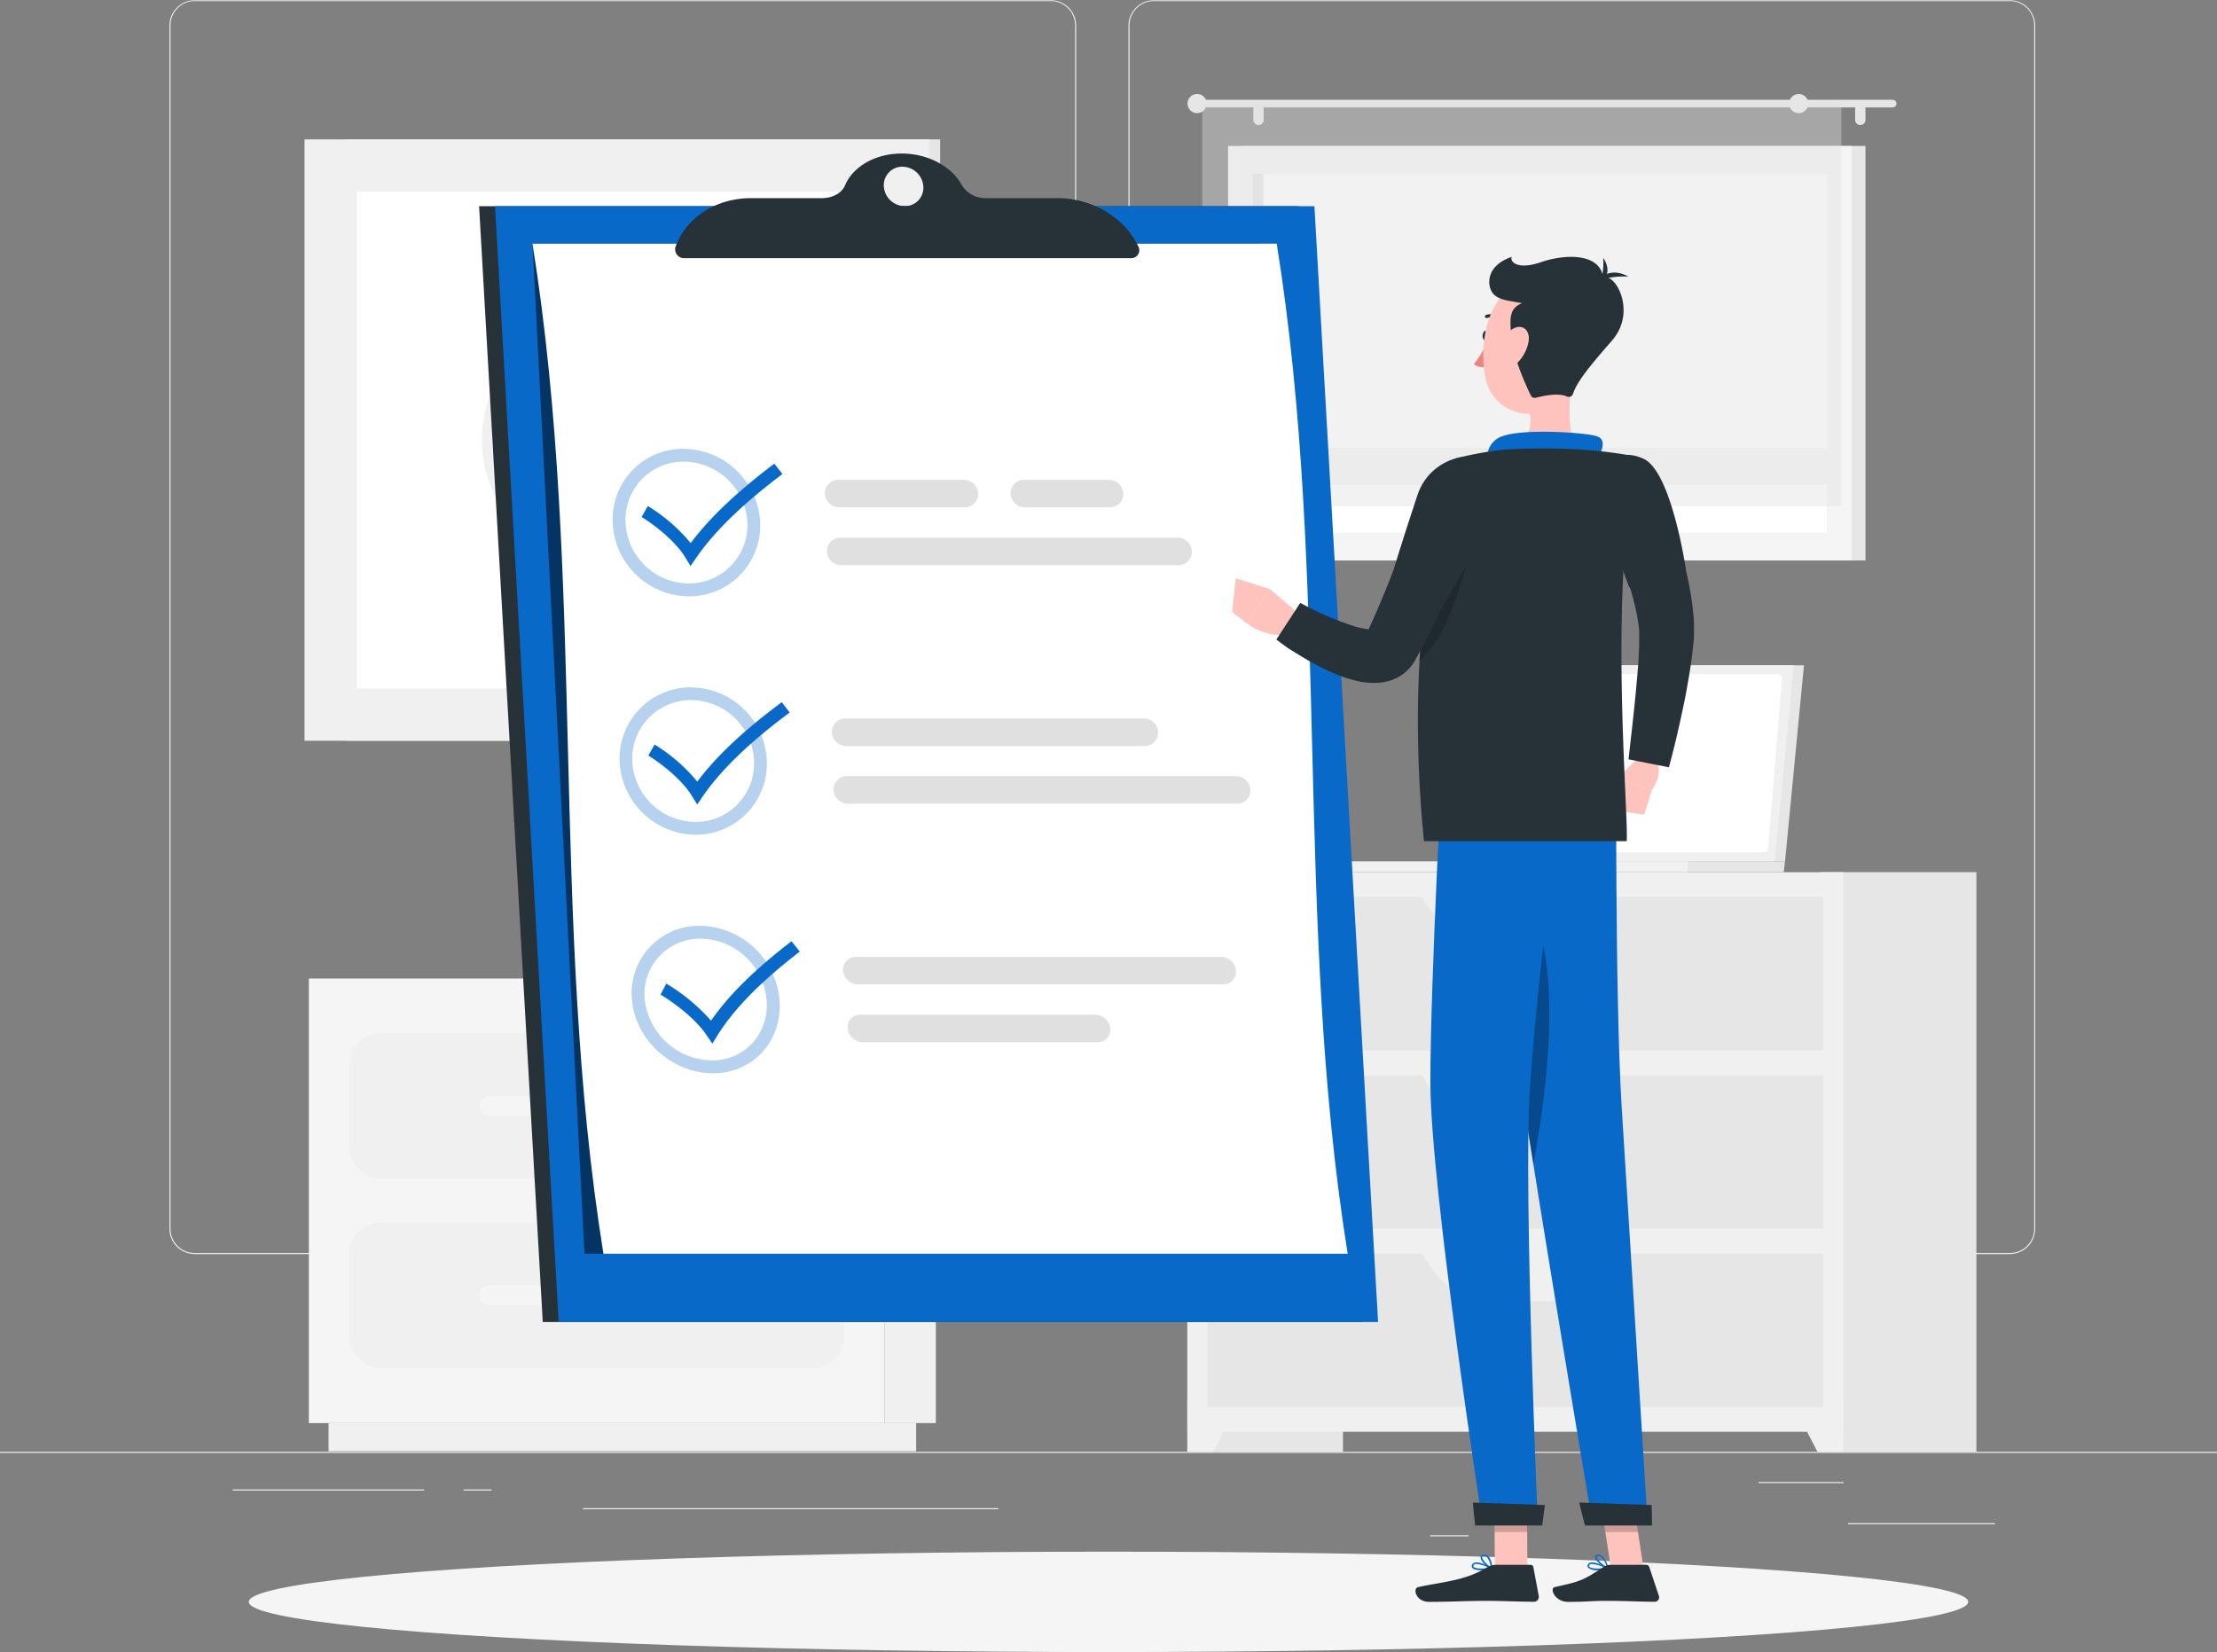 <svg xmlns="http://www.w3.org/2000/svg" viewBox="0 0 500 372.61"><rect x="0" y="0" width="500" height="372.61" fill="#808080" stroke="none"/><defs><style>.cls-1{fill:#ebebeb;}.cls-2{fill:#e6e6e6;}.cls-3{fill:#f0f0f0;}.cls-4{fill:#fff;}.cls-5{fill:#f5f5f5;}.cls-11,.cls-6{fill:#e0e0e0;}.cls-6{opacity:0.4;}.cls-7{fill:#263238;}.cls-8{fill:#0969c9;}.cls-9{opacity:0.5;}.cls-10,.cls-15{opacity:0.3;}.cls-12{fill:#ffc3bd;}.cls-13{opacity:0.2;}.cls-14{fill:#ed847e;}</style></defs><g id="Background_Complete" data-name="Background Complete"><rect class="cls-1" y="327.45" width="500" height="0.25"/><rect class="cls-1" x="416.78" y="343.54" width="33.12" height="0.25"/><rect class="cls-1" x="322.53" y="346.26" width="8.69" height="0.25"/><rect class="cls-1" x="396.59" y="334.26" width="19.19" height="0.25"/><rect class="cls-1" x="52.46" y="335.94" width="43.19" height="0.25"/><rect class="cls-1" x="104.56" y="335.94" width="6.33" height="0.25"/><rect class="cls-1" x="131.47" y="340.16" width="93.68" height="0.25"/><path class="cls-1" d="M237,337.8H43.91a5.71,5.71,0,0,1-5.7-5.71V60.66A5.71,5.71,0,0,1,43.91,55H237a5.71,5.71,0,0,1,5.71,5.71V332.09A5.71,5.71,0,0,1,237,337.8ZM43.91,55.2a5.46,5.46,0,0,0-5.45,5.46V332.09a5.46,5.46,0,0,0,5.45,5.46H237a5.47,5.47,0,0,0,5.46-5.46V60.66A5.47,5.47,0,0,0,237,55.2Z" transform="translate(0 -54.95)"/><path class="cls-1" d="M453.31,337.8H260.21a5.72,5.72,0,0,1-5.71-5.71V60.66A5.72,5.72,0,0,1,260.21,55h193.1A5.71,5.71,0,0,1,459,60.66V332.09A5.71,5.71,0,0,1,453.31,337.8ZM260.21,55.2a5.47,5.47,0,0,0-5.46,5.46V332.09a5.47,5.47,0,0,0,5.46,5.46h193.1a5.47,5.47,0,0,0,5.46-5.46V60.66a5.47,5.47,0,0,0-5.46-5.46Z" transform="translate(0 -54.95)"/><rect class="cls-2" x="267.78" y="251.67" width="35.1" height="130.73" transform="translate(570.66 579.11) rotate(180)"/><polygon class="cls-3" points="273.62 327.45 267.78 327.45 267.78 315.68 279.75 315.68 273.62 327.45"/><rect class="cls-2" x="410.64" y="251.67" width="35.1" height="130.73" transform="translate(856.38 579.11) rotate(180)"/><rect class="cls-3" x="267.78" y="251.67" width="147.96" height="126.21" transform="translate(683.52 574.6) rotate(180)"/><rect class="cls-2" x="272.31" y="257.26" width="138.89" height="34.61" transform="translate(683.52 494.18) rotate(180)"/><path class="cls-3" d="M335.2,268h13.12c5.7,0,11.15-4.27,15.07-11.81H320.13C324.05,263.75,329.5,268,335.2,268Z" transform="translate(0 -54.95)"/><polygon class="cls-3" points="409.9 327.45 415.74 327.45 415.74 315.68 403.77 315.68 409.9 327.45"/><rect class="cls-2" x="272.31" y="297.47" width="138.89" height="34.61" transform="translate(683.52 574.6) rotate(180)"/><path class="cls-3" d="M335.2,308.22h13.12c5.7,0,11.15-4.27,15.07-11.81H320.13C324.05,304,329.5,308.22,335.2,308.22Z" transform="translate(0 -54.95)"/><rect class="cls-2" x="272.31" y="337.67" width="138.89" height="34.61" transform="translate(683.52 655.01) rotate(180)"/><path class="cls-3" d="M335.2,348.43h13.12c5.7,0,11.15-4.27,15.07-11.81H320.13C324.05,344.16,329.5,348.43,335.2,348.43Z" transform="translate(0 -54.95)"/><rect class="cls-2" x="78" y="86.38" width="134.04" height="135.63" transform="translate(290.03 253.45) rotate(180)"/><rect class="cls-3" x="68.69" y="86.38" width="140.88" height="135.63" transform="translate(278.25 253.45) rotate(180)"/><rect class="cls-4" x="83.11" y="95.56" width="112.03" height="117.27" transform="translate(293.33 -39.88) rotate(90)"/><path class="cls-3" d="M138.32,113,116.8,134.56a27.81,27.81,0,0,0,0,39.28l21.52,21.53a1.13,1.13,0,0,0,1.6,0l21.53-21.53a27.81,27.81,0,0,0,0-39.28L139.93,113A1.15,1.15,0,0,0,138.32,113Zm-19.92,59.2a25.54,25.54,0,0,1,0-36.07Zm41.45,0V136.17A25.54,25.54,0,0,1,159.85,172.24Z" transform="translate(0 -54.95)"/><polygon class="cls-2" points="406.85 150.05 331.96 150.05 327.69 194.27 402.58 194.27 406.85 150.05"/><polygon class="cls-2" points="402.58 194.27 402.28 196.71 327.38 196.71 327.69 194.27 402.58 194.27"/><polygon class="cls-3" points="404.55 150.05 329.66 150.05 325.38 194.27 400.27 194.27 404.55 150.05"/><path class="cls-4" d="M398.76,246.34,401.89,208a.94.94,0,0,0-.93-1H332.11a.94.94,0,0,0-.94.86L328,246.19a.94.94,0,0,0,.94,1h68.85A.93.93,0,0,0,398.76,246.34Z" transform="translate(0 -54.95)"/><polygon class="cls-3" points="380.76 194.27 380.46 196.71 297.99 196.71 298.29 194.27 380.76 194.27"/><rect class="cls-2" x="280.09" y="87.88" width="140.63" height="93.49" transform="translate(700.81 214.29) rotate(180)"/><rect class="cls-5" x="276.96" y="87.88" width="140.63" height="93.49" transform="translate(694.56 214.29) rotate(180)"/><rect class="cls-4" x="306.84" y="69.91" width="80.88" height="129.41" transform="translate(481.9 -267.61) rotate(90)"/><rect class="cls-2" x="243.31" y="133.44" width="80.88" height="2.36" transform="translate(418.37 -204.09) rotate(90)"/><rect class="cls-5" x="279.28" y="155.87" width="135.99" height="8.46" transform="translate(694.56 265.25) rotate(180)"/><path class="cls-2" d="M270.85,77.45h156a.87.87,0,0,1,.86.86h0a.86.86,0,0,1-.86.86h-156a.86.86,0,0,1-.87-.86h0A.87.87,0,0,1,270.85,77.45Z" transform="translate(0 -54.95)"/><path class="cls-2" d="M267.83,78.31A2.16,2.16,0,1,0,270,76.15,2.16,2.16,0,0,0,267.83,78.31Z" transform="translate(0 -54.95)"/><path class="cls-2" d="M419.55,83.15h0A1.17,1.17,0,0,0,420.72,82v-2.5a1.17,1.17,0,0,0-1.17-1.17h0a1.16,1.16,0,0,0-1.16,1.17V82A1.17,1.17,0,0,0,419.55,83.15Z" transform="translate(0 -54.95)"/><path class="cls-2" d="M283.87,83.15h0A1.18,1.18,0,0,0,285,82v-2.5a1.17,1.17,0,0,0-1.17-1.17h0a1.16,1.16,0,0,0-1.16,1.17V82A1.17,1.17,0,0,0,283.87,83.15Z" transform="translate(0 -54.95)"/><rect class="cls-6" x="271.12" y="78.31" width="144.15" height="90.83" transform="translate(686.4 192.5) rotate(180)"/><path class="cls-2" d="M403.51,78.31a2.16,2.16,0,1,0,2.16-2.16A2.16,2.16,0,0,0,403.51,78.31Z" transform="translate(0 -54.95)"/><rect class="cls-3" x="199.5" y="275.65" width="11.56" height="100.27" transform="translate(410.56 596.62) rotate(180)"/><rect class="cls-3" x="74.1" y="375.92" width="132.52" height="6.35" transform="translate(280.72 703.24) rotate(180)"/><rect class="cls-5" x="69.66" y="220.7" width="129.84" height="100.27"/><rect class="cls-3" x="78.75" y="233.04" width="111.66" height="32.88" rx="7.12"/><rect class="cls-3" x="78.75" y="275.74" width="111.66" height="32.88" rx="7.12"/><path class="cls-5" d="M110.39,306.69h48.38a2.26,2.26,0,0,0,2.26-2.25h0a2.27,2.27,0,0,0-2.26-2.26H110.39a2.27,2.27,0,0,0-2.26,2.26h0A2.26,2.26,0,0,0,110.39,306.69Z" transform="translate(0 -54.95)"/><path class="cls-5" d="M110.39,349.39h48.38a2.26,2.26,0,0,0,2.26-2.25h0a2.27,2.27,0,0,0-2.26-2.26H110.39a2.27,2.27,0,0,0-2.26,2.26h0A2.26,2.26,0,0,0,110.39,349.39Z" transform="translate(0 -54.95)"/></g><g id="Shadow"><ellipse id="_Path_" data-name="&lt;Path&gt;" class="cls-5" cx="250" cy="361.29" rx="193.89" ry="11.32"/></g><g id="Survey"><polygon class="cls-7" points="292.85 46.5 108.05 46.5 122.41 298.17 307.2 298.17 292.85 46.5"/><polygon class="cls-8" points="296.44 46.5 111.64 46.5 126 298.17 310.8 298.17 296.44 46.5"/><path class="cls-9" d="M283.71,109.91H120.09l11.73,227.81H299.69Z" transform="translate(0 -54.95)"/><path class="cls-4" d="M120.09,109.91c12.16,75.94,3.82,151.88,16,227.81H303.94c-12.16-75.93-3.82-151.87-16-227.81Z" transform="translate(0 -54.95)"/><g class="cls-10"><path class="cls-8" d="M154.22,159.07a14.47,14.47,0,0,1,14.34,13.77,13.16,13.16,0,0,1-13.26,13.7,14.35,14.35,0,0,1-14.21-13.77,13.2,13.2,0,0,1,3.62-9.69,13,13,0,0,1,9.51-4m-.1-2.9a15.85,15.85,0,0,0-15.93,16.63,17.3,17.3,0,0,0,17.15,16.64,16,16,0,0,0,16.11-16.64,17.46,17.46,0,0,0-17.33-16.63Z" transform="translate(0 -54.95)"/></g><path class="cls-11" d="M247,283.81H194a2.79,2.79,0,0,0-2.82,3.11h0a3.5,3.5,0,0,0,3.41,3.1h53a2.76,2.76,0,0,0,2.8-3.1h0A3.49,3.49,0,0,0,247,283.81Z" transform="translate(0 -54.95)"/><path class="cls-11" d="M275.38,270.76H193a2.86,2.86,0,0,0-2.88,3.11h0a3.41,3.41,0,0,0,3.35,3.1h82.42a2.83,2.83,0,0,0,2.86-3.1h0A3.4,3.4,0,0,0,275.38,270.76Z" transform="translate(0 -54.95)"/><g class="cls-10"><path class="cls-8" d="M155.91,212.86a14.28,14.28,0,0,1,14.15,13.78,13.25,13.25,0,0,1-3.69,9.68,13.11,13.11,0,0,1-9.54,4,14.35,14.35,0,0,1-14.24-13.77,13.22,13.22,0,0,1,13.32-13.7m0-2.89h0a16.09,16.09,0,0,0-16.18,16.63,17.32,17.32,0,0,0,17.21,16.63,16,16,0,0,0,16-16.63A17.19,17.19,0,0,0,155.87,210Z" transform="translate(0 -54.95)"/></g><path class="cls-11" d="M217.6,169.38H189.26a3.26,3.26,0,0,1-3.23-3.1h0a3,3,0,0,1,3-3.1h28.34a3.24,3.24,0,0,1,3.23,3.1h0A3,3,0,0,1,217.6,169.38Z" transform="translate(0 -54.95)"/><path class="cls-11" d="M250.33,169.38H231.12a3.25,3.25,0,0,1-3.22-3.1h0a3,3,0,0,1,3-3.1h19.21a3.26,3.26,0,0,1,3.23,3.1h0A3,3,0,0,1,250.33,169.38Z" transform="translate(0 -54.95)"/><path class="cls-11" d="M265.79,182.43H189.7a3.23,3.23,0,0,1-3.2-3.1h0a3,3,0,0,1,3-3.1h76.1a3.22,3.22,0,0,1,3.2,3.1h0A3,3,0,0,1,265.79,182.43Z" transform="translate(0 -54.95)"/><g class="cls-10"><path class="cls-8" d="M158.08,266.66a15.16,15.16,0,0,1,14.8,13.77,12.72,12.72,0,0,1-3.11,9.69,12.22,12.22,0,0,1-9.27,4,15.46,15.46,0,0,1-15.09-13.78,12.45,12.45,0,0,1,3.26-9.68,12.66,12.66,0,0,1,9.41-4m-.14-2.9a15.2,15.2,0,0,0-15.43,16.63c.77,9.19,9.09,16.63,18.28,16.63s15.76-7.44,15-16.63a18.26,18.26,0,0,0-17.84-16.63Z" transform="translate(0 -54.95)"/></g><path class="cls-11" d="M278.84,230H191a3,3,0,0,0-3,3.1h0a3.24,3.24,0,0,0,3.21,3.11H279a3,3,0,0,0,3-3.11h0A3.23,3.23,0,0,0,278.84,230Z" transform="translate(0 -54.95)"/><path class="cls-11" d="M258,217H190.62a3,3,0,0,0-3,3.1h0a3.2,3.2,0,0,0,3.19,3.11h67.38a3,3,0,0,0,3-3.11h0A3.21,3.21,0,0,0,258,217Z" transform="translate(0 -54.95)"/><path class="cls-8" d="M155.74,182.62l-1.18-1.94c-2.59-4.24-8-8-9.86-9.12.47-.82.93-1.65,1.4-2.48a38.43,38.43,0,0,1,9.67,8.36c4.26-5.7,10.46-11.58,18.87-17.92l1.82,2.35c-9,6.77-15.39,13-19.47,18.93C156.57,181.4,156.16,182,155.74,182.62Z" transform="translate(0 -54.95)"/><path class="cls-8" d="M157.24,236.41c-.4-.64-.8-1.29-1.19-1.94-2.6-4.23-8-8-9.84-9.11l1.42-2.48a38.13,38.13,0,0,1,9.63,8.36c4.26-5.7,10.52-11.59,19.06-17.92l1.77,2.34c-9.13,6.77-15.54,13-19.61,18.93Z" transform="translate(0 -54.95)"/><path class="cls-8" d="M160.66,290.34l-1.32-1.94c-2.87-4.24-8.45-8-10.37-9.12l1.3-2.48a42.14,42.14,0,0,1,10.09,8.36c3.92-5.7,9.88-11.58,18.16-17.92l1.86,2.34c-8.83,6.77-14.91,13-18.59,18.93Z" transform="translate(0 -54.95)"/><path class="cls-7" d="M256.74,110.56c-3.12-6.57-10.4-10.92-18.25-10.92h-16a6.24,6.24,0,0,1-5.55-2.9c-2.23-4.18-7.55-7.16-13.59-7.16s-11,3-12.76,7.16c-.73,1.76-2.82,2.9-5.22,2.9h-16c-7.85,0-14.64,4.35-17,10.92a1.62,1.62,0,0,0-.1.72,2,2,0,0,0,2,1.9H255.15A1.79,1.79,0,0,0,256.74,110.56ZM204,101.45A4.78,4.78,0,0,1,199.33,97a4.16,4.16,0,0,1,4.2-4.45A4.77,4.77,0,0,1,208.24,97,4.16,4.16,0,0,1,204,101.45Z" transform="translate(0 -54.95)"/></g><g id="Character"><path class="cls-8" d="M360.42,409.11a3.2,3.2,0,0,1-2.22-.55.69.69,0,0,1-.07-.76.74.74,0,0,1,.51-.41c1.18-.33,3.91,1.13,4,1.2a.17.17,0,0,1,.1.18.15.15,0,0,1-.12.14A12.92,12.92,0,0,1,360.42,409.11Zm-1.32-1.42a1.11,1.11,0,0,0-.33,0,.45.45,0,0,0-.32.24c-.1.22,0,.33,0,.39.4.47,2.26.48,3.6.29A8.65,8.65,0,0,0,359.1,407.69Z" transform="translate(0 -54.95)"/><path class="cls-8" d="M362.62,408.91h-.07c-.93-.4-2.87-2-2.83-2.82,0-.2.12-.44.6-.49a1.42,1.42,0,0,1,1,.3,5.65,5.65,0,0,1,1.46,2.83.18.18,0,0,1,0,.16A.17.17,0,0,1,362.62,408.91Zm-2.13-3h-.1c-.31,0-.32.15-.32.19,0,.5,1.31,1.75,2.28,2.29a4.66,4.66,0,0,0-1.23-2.26A1,1,0,0,0,360.49,405.93Z" transform="translate(0 -54.95)"/><polygon class="cls-12" points="370.68 353.78 363.33 353.78 360.7 336.77 368.05 336.77 370.68 353.78"/><path class="cls-7" d="M363.28,407.89h8a.74.74,0,0,1,.68.5l2.18,6.53a1,1,0,0,1-.91,1.3c-2.9,0-7.1-.21-10.74-.21-4.25,0-3.87.23-8.86.23-3,0-4.19-3.05-3-3.33,5.61-1.25,6.26-1.39,10.88-4.45A3.09,3.09,0,0,1,363.28,407.89Z" transform="translate(0 -54.95)"/><polygon class="cls-13" points="360.7 336.78 362.06 345.55 369.41 345.55 368.05 336.78 360.7 336.78"/><path class="cls-12" d="M369.84,225.45l-5,5.05,7.66,2.71s3-4.12.89-6.94Z" transform="translate(0 -54.95)"/><polygon class="cls-12" points="363.16 182.61 370.81 183.73 372.52 178.26 364.86 175.55 363.16 182.61"/><path class="cls-7" d="M373.18,163.27c.65,1.4,1.17,2.59,1.69,3.89s1,2.55,1.5,3.83c.95,2.57,1.8,5.19,2.59,7.84a82.8,82.8,0,0,1,2,8.15l.38,2.1.31,2.14c.11.71.18,1.45.24,2.18s.16,1.39.16,2.31l0,1.3,0,1.15-.06,1.13-.11,1.07c-.13,1.44-.32,2.79-.5,4.16-.4,2.7-.86,5.34-1.37,8-1.06,5.23-2.22,10.34-3.62,15.49l-9.11-1.8c.58-5.08,1.18-10.24,1.66-15.32.23-2.54.48-5.07.62-7.55.06-1.22.13-2.46.13-3.63v-.88l0-.81,0-.81-.07-.66a15,15,0,0,0-.22-1.57c-.09-.56-.17-1.12-.3-1.69l-.37-1.71-.43-1.72c-.62-2.3-1.32-4.61-2.12-6.92s-1.69-4.61-2.63-6.89c-.46-1.15-.94-2.29-1.44-3.41s-1-2.29-1.49-3.26Z" transform="translate(0 -54.95)"/><path class="cls-8" d="M338.65,221.87s1.22,56.24,4.52,78.64c3.44,23.3,16,98.29,16,98.29h12.44s-4.46-71.37-5.88-94.3c-1.55-25-1.21-82.63-1.21-82.63Z" transform="translate(0 -54.95)"/><path class="cls-7" d="M356.18,393.84c-.06,0,1.28,5.17,1.28,5.17H372.6l-.11-4.61Z" transform="translate(0 -54.95)"/><ellipse class="cls-7" cx="335.11" cy="130.65" rx="1.13" ry="0.74" transform="translate(184.13 402.16) rotate(-86.48)"/><path class="cls-14" d="M335.54,131.78a23.2,23.2,0,0,1-3.16,5.32,3.52,3.52,0,0,0,2.95.56Z" transform="translate(0 -54.95)"/><path class="cls-7" d="M338.18,127.2a.43.43,0,0,1-.22-.06,2.82,2.82,0,0,0-2.57-.48.36.36,0,0,1-.47-.21.37.37,0,0,1,.23-.47,3.55,3.55,0,0,1,3.26.56.37.37,0,0,1,.07.51A.38.38,0,0,1,338.18,127.2Z" transform="translate(0 -54.95)"/><path class="cls-12" d="M355.3,137.52c-1.24,5.38-2.64,15.23,1,18.81,0,0-1.66,5.45-11.65,5.45-11,0-5.05-5.45-5.05-5.45,6-1.43,6.05-5.87,5.15-10.05Z" transform="translate(0 -54.95)"/><path class="cls-8" d="M360.17,158.85c1.08-2.19,2.27-4.71,0-5.49-2.48-.87-16.19-1.75-21-.13a5,5,0,0,0-3.61,6.08Z" transform="translate(0 -54.95)"/><path class="cls-7" d="M370.69,158.44c6.33,2.92,9.55,25.06,9.55,25.06l-12.75,4a129.49,129.49,0,0,1-5.53-18C360,160.26,364.21,155.46,370.69,158.44Z" transform="translate(0 -54.95)"/><path class="cls-12" d="M292.33,192.89l-5.88-5.06-5.29,7.7s4.75,3.81,10,2.25Z" transform="translate(0 -54.95)"/><polygon class="cls-12" points="278.7 130.43 277.89 138.04 281.16 140.58 286.45 132.88 278.7 130.43"/><path class="cls-12" d="M356.65,129.33c-.74,7.64-.79,12.14-4.79,16.06A10,10,0,0,1,335,140.16c-1.4-6.86,0-18.2,7.63-21.24A10.09,10.09,0,0,1,356.65,129.33Z" transform="translate(0 -54.95)"/><path class="cls-7" d="M341,131.78c-.67-5.28-.56-7.28,2.26-8.45-2.93-.58-5.47-.66-6.68-2.37s-1.5-6.08,4.38-8.08c-.54,1,1.17,3.08,6.58,1.2s13.29-2.08,14,3.42c2.86-1,7.65,7.83,2,14.28-4.71,5.4-7.85,9.13-8.78,12a1,1,0,0,1-1.37.6c-1.95-.91-5.44-.13-7,.29a1,1,0,0,1-1.14-.51C344.24,142.08,341.51,136.14,341,131.78Z" transform="translate(0 -54.95)"/><path class="cls-7" d="M360.48,118.17s2.32-3.27,6.77-.84A20.16,20.16,0,0,0,360.48,118.17Z" transform="translate(0 -54.95)"/><path class="cls-7" d="M360.86,118.87s3.23-2,.71-5.77A14.53,14.53,0,0,1,360.86,118.87Z" transform="translate(0 -54.95)"/><path class="cls-12" d="M344.74,132a9.15,9.15,0,0,1-2.68,4.95c-1.85,1.75-3.45.51-3.5-1.74-.05-2,.85-5.38,3-6.28S345.12,129.74,344.74,132Z" transform="translate(0 -54.95)"/><path class="cls-15" d="M339.68,253.12c.72,16.78,1.85,36.26,3.49,47.39.63,4.24,1.55,10.18,2.65,17.07C350.24,293.46,352.88,262.38,339.68,253.12Z" transform="translate(0 -54.95)"/><path class="cls-8" d="M334.17,409.11c-.94,0-1.85-.13-2.14-.55a.68.68,0,0,1,0-.76,1,1,0,0,1,.57-.41c1.23-.33,3.75,1.13,3.86,1.2a.15.15,0,0,1,.07.18.18.18,0,0,1-.14.14A13.43,13.43,0,0,1,334.17,409.11Zm-1.11-1.42a1.18,1.18,0,0,0-.34,0,.53.53,0,0,0-.35.24c-.13.22-.09.33-.05.39.33.47,2.18.48,3.56.29A7.61,7.61,0,0,0,333.06,407.69Z" transform="translate(0 -54.95)"/><path class="cls-8" d="M336.4,408.91h-.07c-.87-.4-2.58-2-2.41-2.82,0-.2.18-.44.66-.49a1.29,1.29,0,0,1,1,.3c.91.77,1,2.75,1,2.83a.21.21,0,0,1-.08.16A.19.19,0,0,1,336.4,408.91Zm-1.69-3h-.1c-.32,0-.34.15-.35.19-.1.5,1.05,1.75,1.94,2.29a4,4,0,0,0-.89-2.26A.92.92,0,0,0,334.71,405.93Z" transform="translate(0 -54.95)"/><polygon class="cls-12" points="344.48 353.78 337.14 353.78 337 336.77 344.35 336.77 344.48 353.78"/><path class="cls-7" d="M337.21,407.89h8a.6.6,0,0,1,.6.5l1.23,6.53a1.11,1.11,0,0,1-1.11,1.3c-2.89,0-7.07-.21-10.7-.21-4.26,0-7.94.23-12.93.23-3,0-3.74-3.05-2.47-3.33,5.79-1.25,10.49-1.39,15.56-4.45A3.57,3.57,0,0,1,337.21,407.89Z" transform="translate(0 -54.95)"/><polygon class="cls-13" points="337.01 336.78 337.07 345.55 344.42 345.55 344.36 336.78 337.01 336.78"/><path class="cls-8" d="M325.54,221.87s-3,54.93-2.94,77.33c0,23.3,11.8,99.6,11.8,99.6h12.44S343.6,323.86,345,301c1.49-25,8.71-79.11,8.71-79.11Z" transform="translate(0 -54.95)"/><path class="cls-7" d="M332.18,393.84c-.06,0,.51,5.17.51,5.17h15.14l.58-4.61Z" transform="translate(0 -54.95)"/><path class="cls-7" d="M328.22,158.37s-12.52,31.63-7.07,86.3h45.72c.48-6-4.3-58.26,2.52-86.68a101.36,101.36,0,0,0-13.1-1.66,145.28,145.28,0,0,0-16.7,0A74.84,74.84,0,0,0,328.22,158.37Z" transform="translate(0 -54.95)"/><path class="cls-13" d="M321.75,187c-.68,5-1.24,10.71-1.6,17,8.88-8.16,11.92-28.49,11.92-28.49Z" transform="translate(0 -54.95)"/><path class="cls-7" d="M332.93,173.43c-1.8,4.68-3.62,9.19-5.62,13.72s-4.07,9-6.4,13.48L320,202.3l-.46.84c-.19.34-.17.36-.69,1.23a9.78,9.78,0,0,1-3.61,3.36,10.76,10.76,0,0,1-3.91,1.18,16.46,16.46,0,0,1-5.6-.45,31,31,0,0,1-4.24-1.38,55.15,55.15,0,0,1-7.17-3.6c-1.13-.65-2.21-1.35-3.28-2S289,200,287.85,199.2l5.4-8.28a70.26,70.26,0,0,0,12.15,5.27,18.34,18.34,0,0,0,2.73.62,3.84,3.84,0,0,0,1.6,0c.06,0-.13-.06-.46.11a2.69,2.69,0,0,0-1,.88c-.21.35.06-.17.15-.37l.36-.79.72-1.57c1.9-4.24,3.66-8.63,5.37-13s3.37-8.93,4.9-13.34Z" transform="translate(0 -54.95)"/><path class="cls-7" d="M337.9,161.69c2.34,6.54-14.22,32.87-14.22,32.87l-9.82-9.73s2.51-8.27,5.82-18.23C322.94,156.81,335.67,155.44,337.9,161.69Z" transform="translate(0 -54.95)"/></g></svg>
